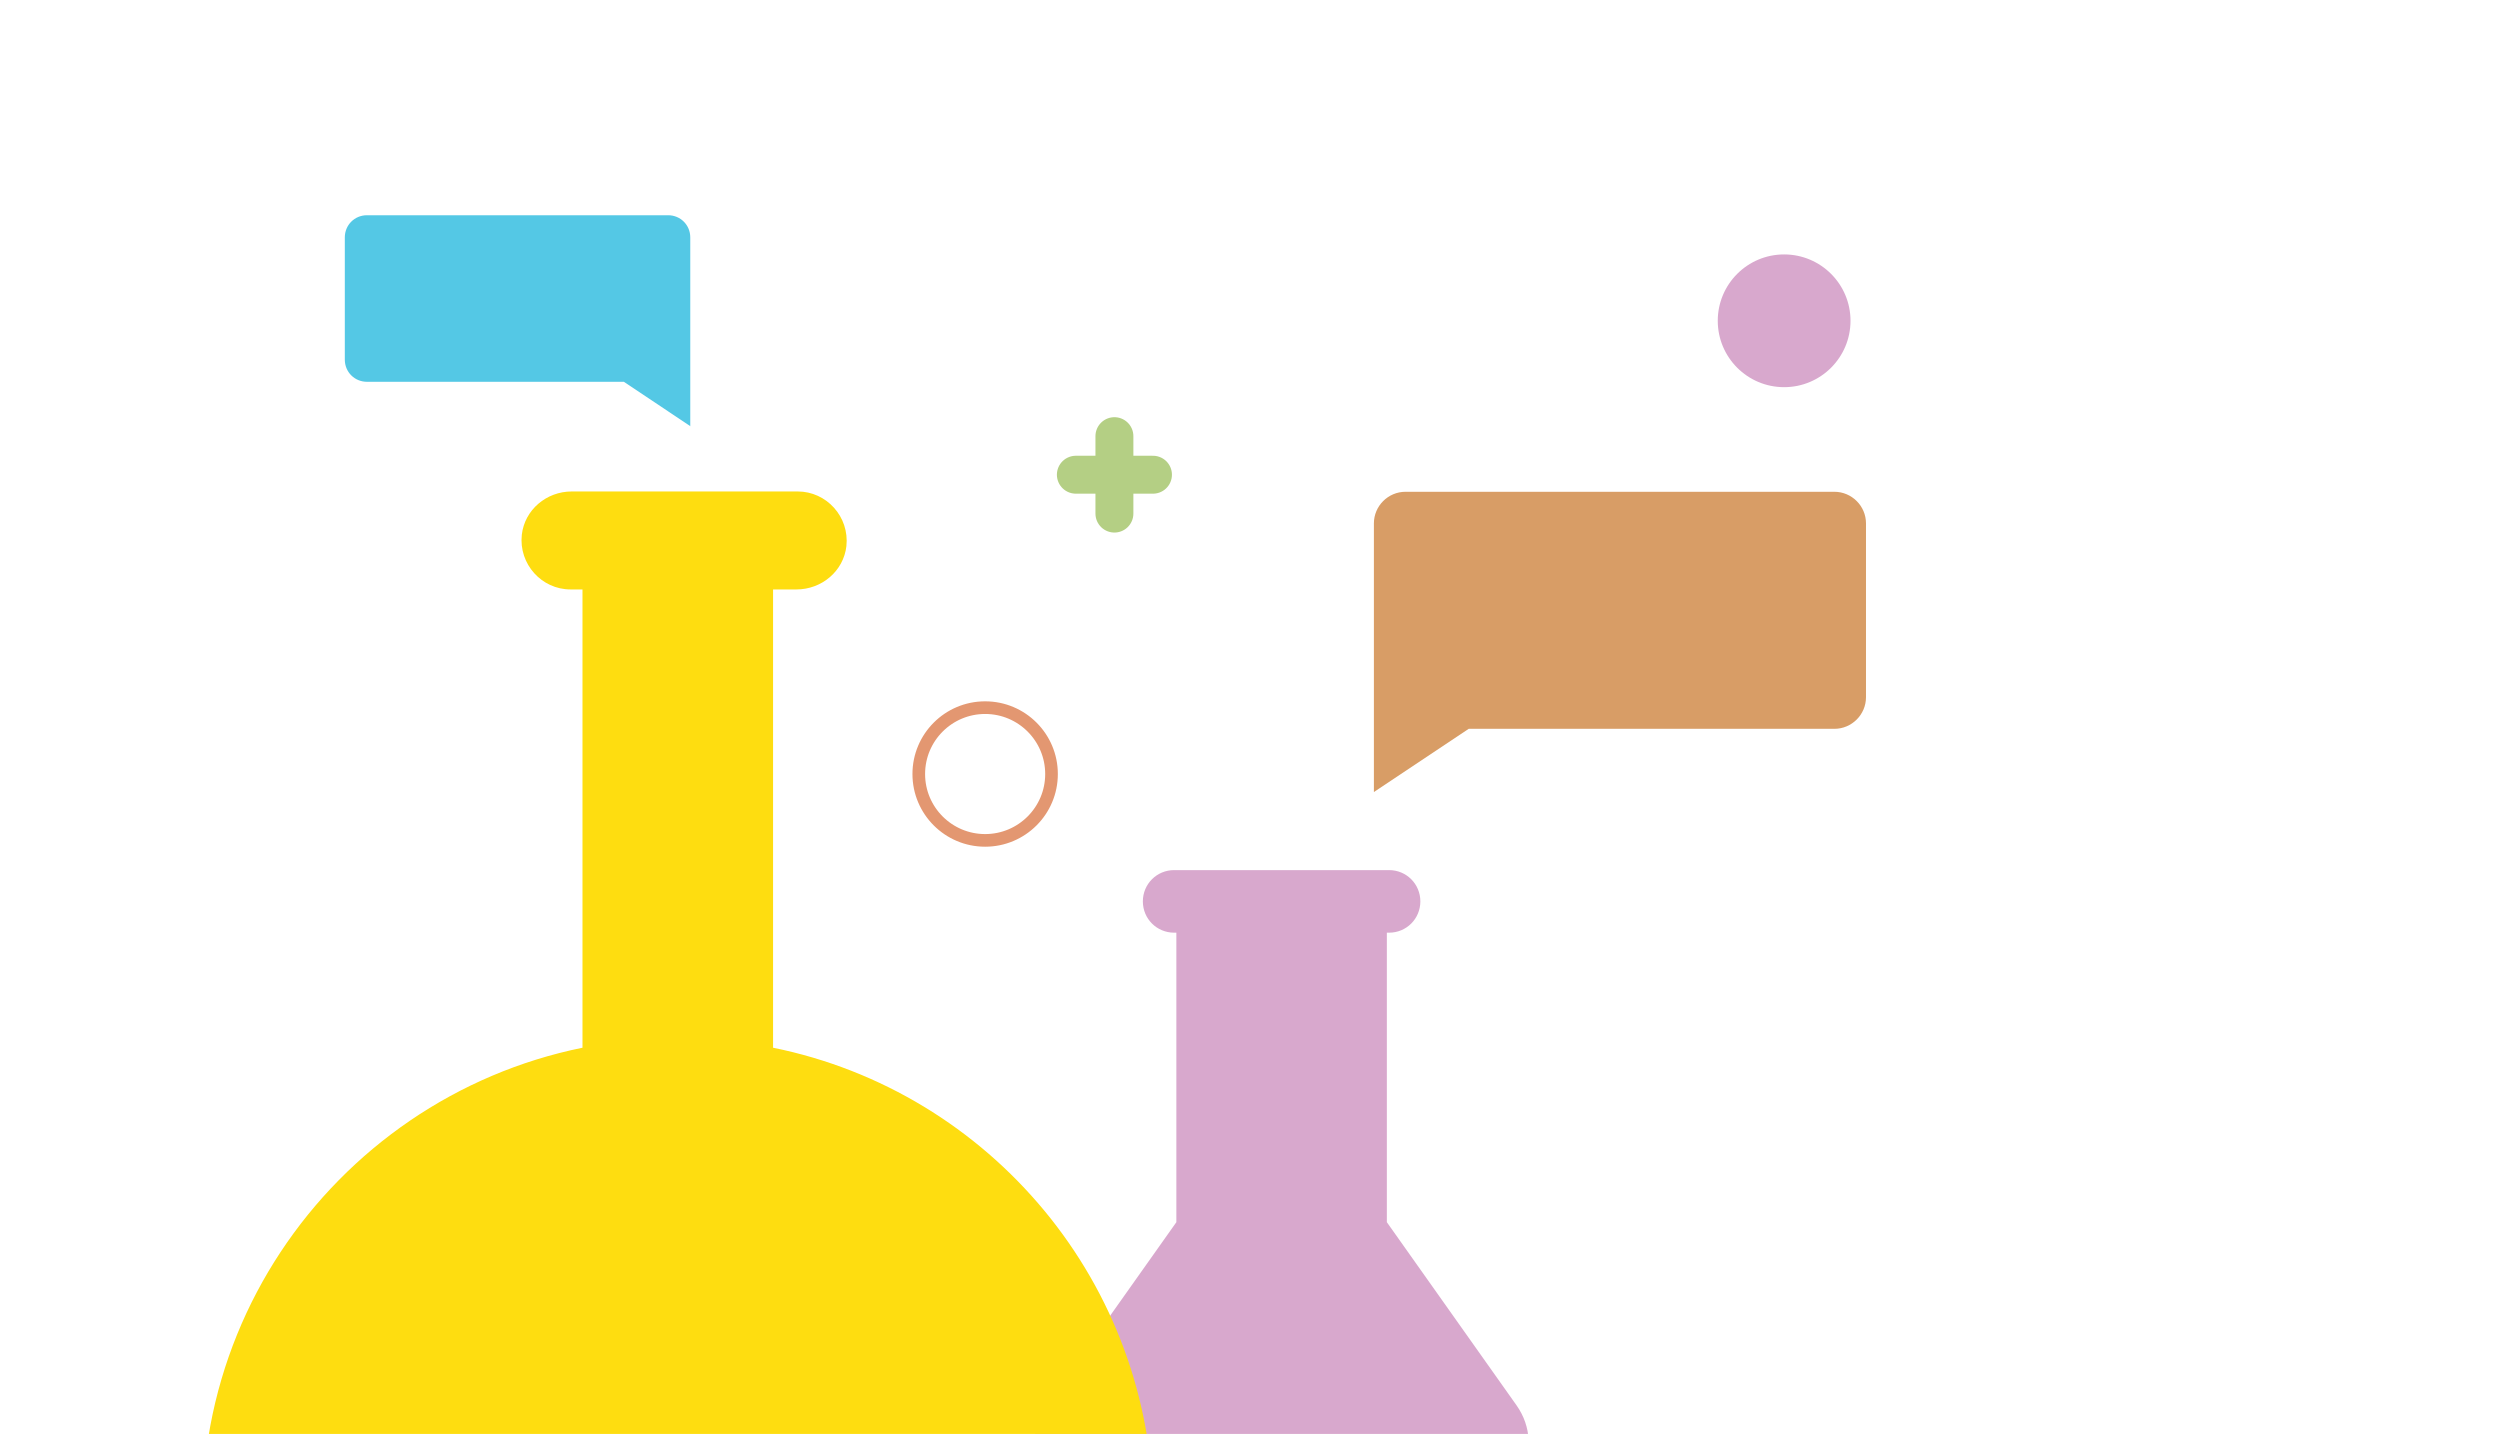 <?xml version="1.0" encoding="utf-8"?>
<!-- Generator: Adobe Illustrator 18.0.0, SVG Export Plug-In . SVG Version: 6.00 Build 0)  -->
<!DOCTYPE svg PUBLIC "-//W3C//DTD SVG 1.1//EN" "http://www.w3.org/Graphics/SVG/1.1/DTD/svg11.dtd">
<svg version="1.1" id="Layer_1" xmlns="http://www.w3.org/2000/svg" xmlns:xlink="http://www.w3.org/1999/xlink" x="0px" y="0px"
	 viewBox="0 0 791 453.7" enable-background="new 0 0 791 453.7" xml:space="preserve">
<path fill="#D8A8CD" d="M479.8,444.6l-41-57.9v-91.6h0.7c5.5,0,9.9-4.4,9.9-9.9c0-5.5-4.4-9.9-9.9-9.9h-68c-5.5,0-9.9,4.4-9.9,9.9
	c0,5.5,4.4,9.9,9.9,9.9h0.7v91.6l-41,57.9c-9.8,13.8,0.1,32.9,17,32.9h114.5C479.7,477.6,489.6,458.4,479.8,444.6z"/>
<path fill="#FEDD10" d="M244.6,331.5v-145h7.4c8,0,14.9-5.8,15.8-13.7c1-9.3-6.3-17.3-15.4-17.3h-71.5c-8,0-14.9,5.8-15.8,13.7
	c-1,9.3,6.3,17.3,15.4,17.3h3.8v145h0c-79.6,16.2-136.4,95.2-116.2,183c11.5,50,62.6,100.3,112.7,111.2
	c97.7,21.2,184.1-52.7,184.1-146.8C364.9,406.1,313.2,345.4,244.6,331.5z"/>
<circle fill="#D8A8CD" cx="564.5" cy="101.5" r="21"/>
<circle fill="none" stroke="#E39771" stroke-width="4" stroke-miterlimit="10" cx="311.7" cy="244.9" r="21"/>
<path fill="#D89D66" d="M434.7,250.6l30-20h115.7c5.5,0,10-4.5,10-10v-55c0-5.5-4.5-10-10-10H444.7c-5.5,0-10,4.5-10,10V250.6z"/>
<line fill="none" stroke="#B4CF84" stroke-width="12" stroke-linecap="round" stroke-miterlimit="10" x1="352.6" y1="138" x2="352.6" y2="162.5"/>
<line fill="none" stroke="#B4CF84" stroke-width="12" stroke-linecap="round" stroke-miterlimit="10" x1="364.8" y1="150.2" x2="340.4" y2="150.2"/>
<path fill="#54C8E5" d="M218.5,134.9l-21.1-14.1h-81.3c-3.9,0-7-3.1-7-7V75.1c0-3.9,3.1-7,7-7h95.3c3.9,0,7,3.1,7,7V134.9z"/>
</svg>
